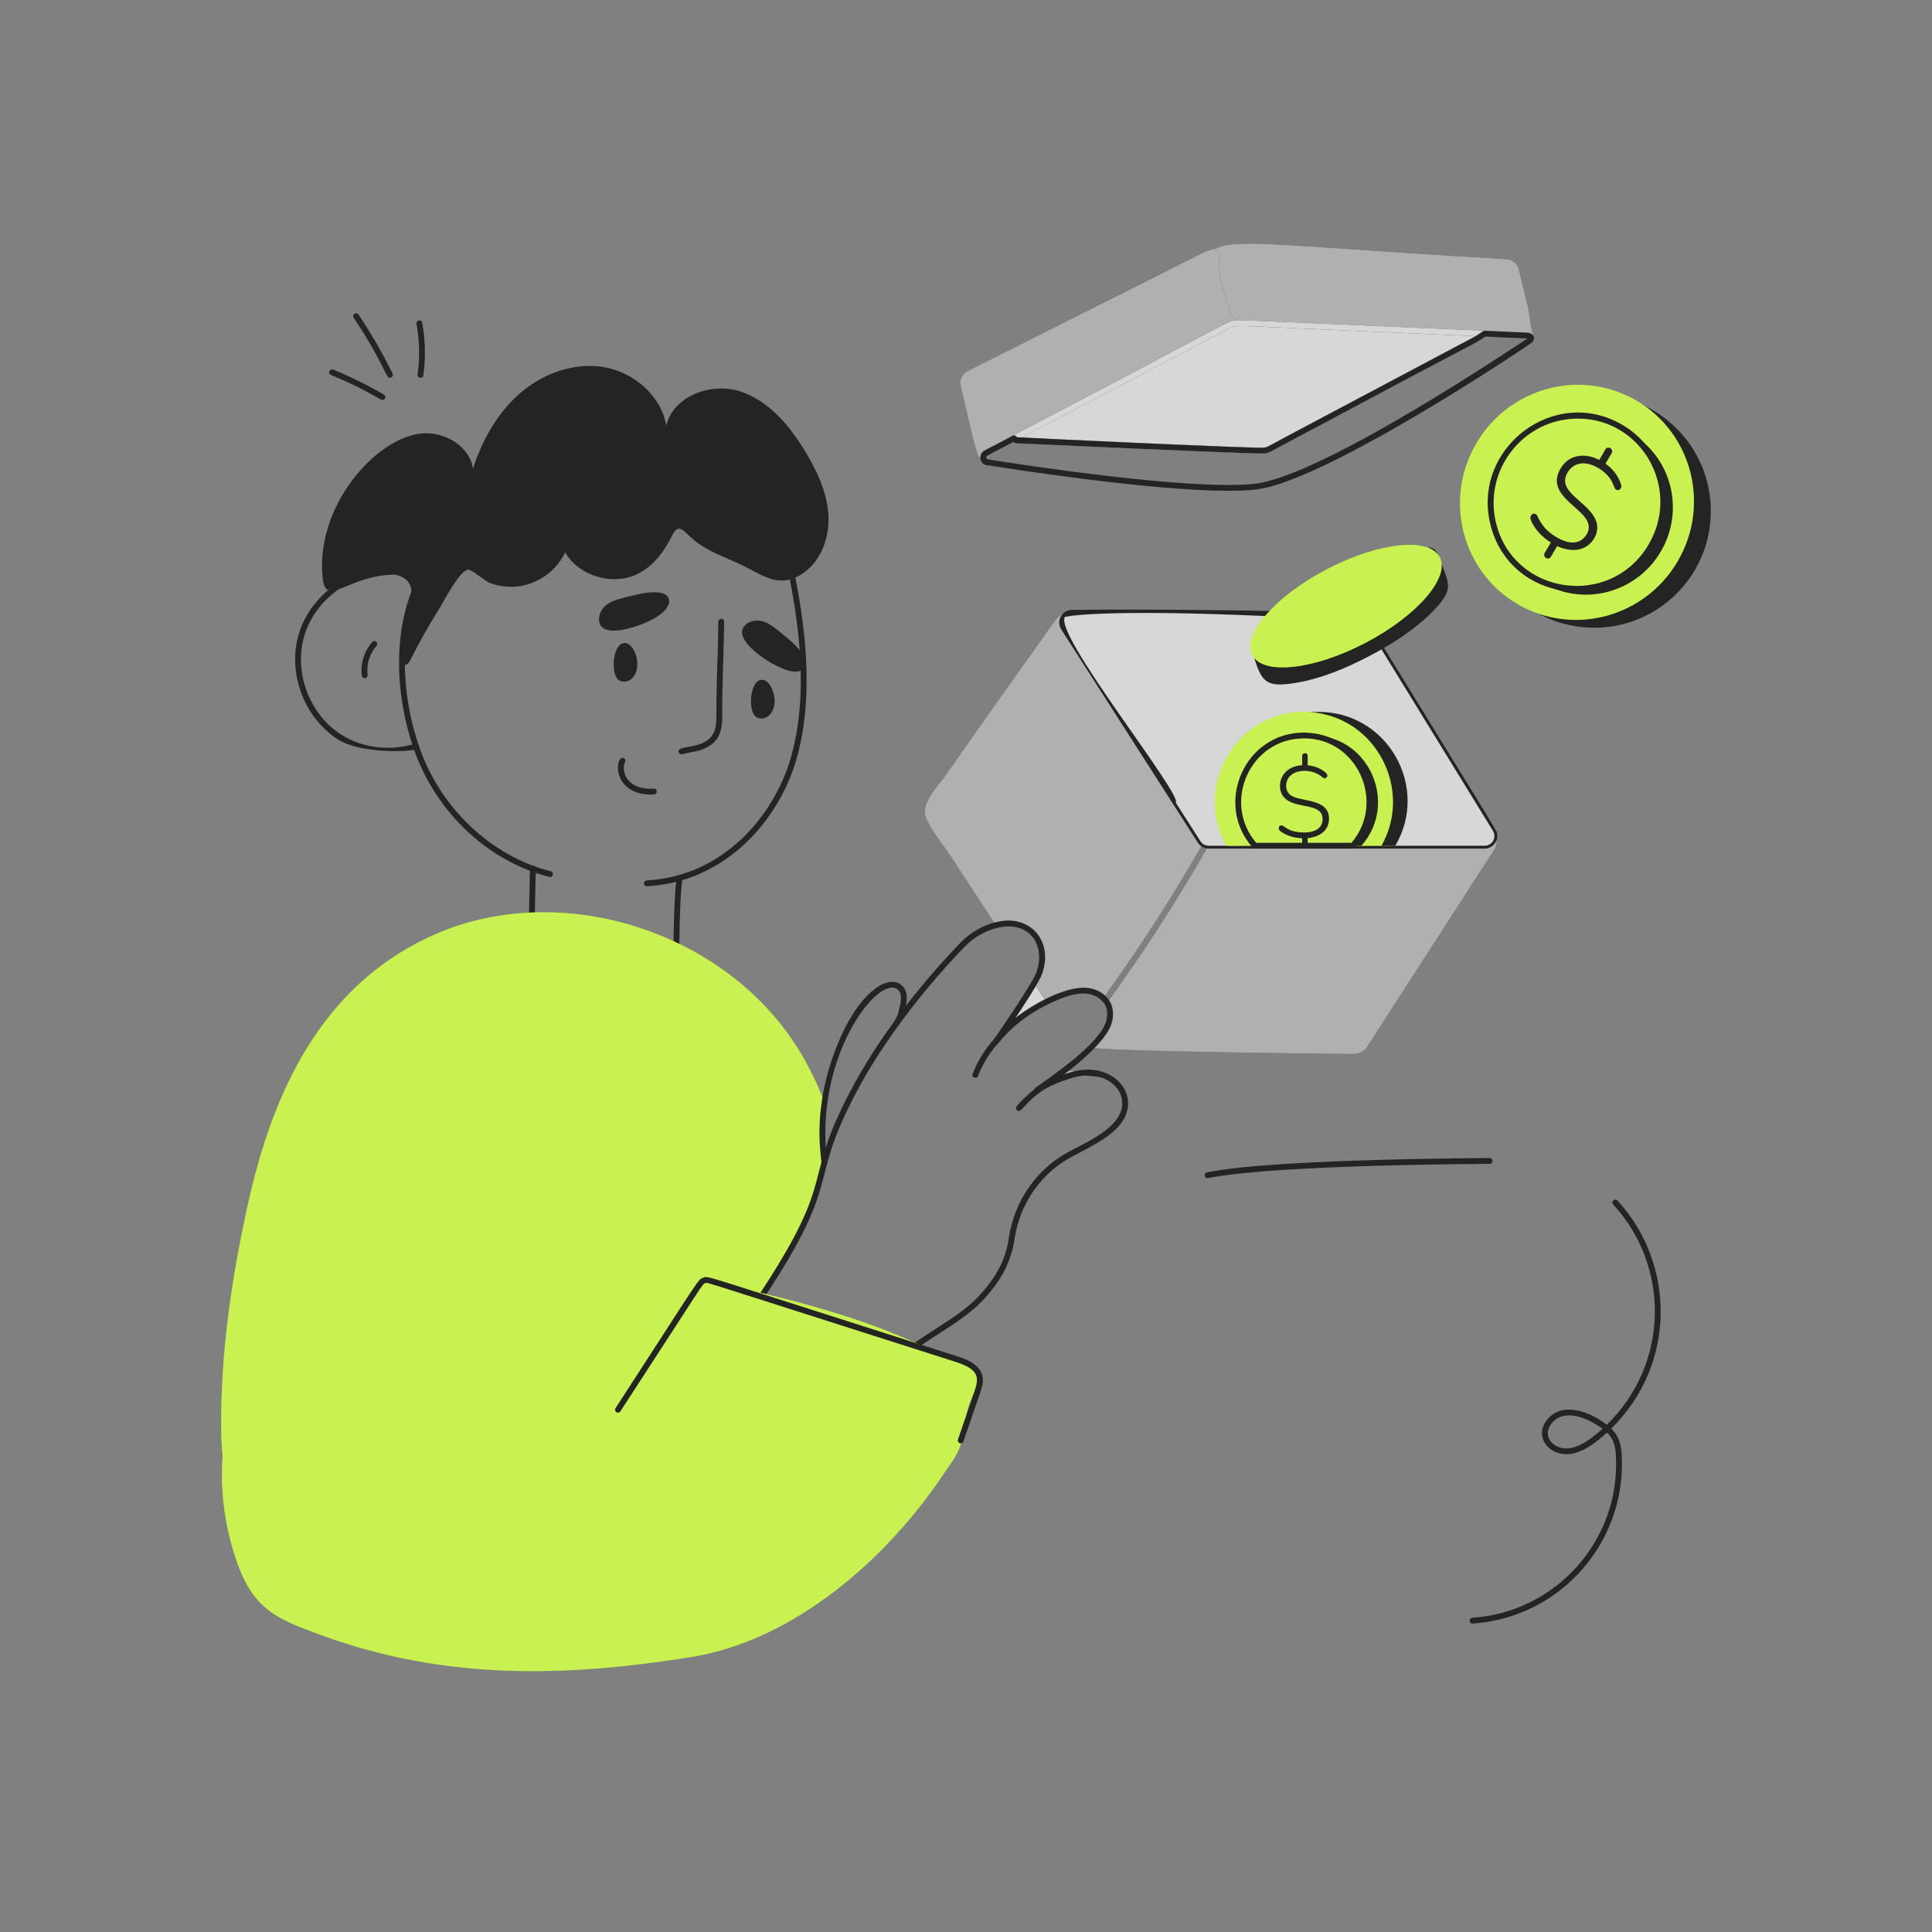 <svg width="165" height="165" viewBox="0 0 165 165" fill="none" xmlns="http://www.w3.org/2000/svg">
<rect x="0" y="0" width="165" height="165" fill="#808080" stroke="none"/>
<g opacity="0.56">
<path d="M92.829 91.607C91.575 91.607 89.67 92.408 88.565 93.108C89.37 92.541 90.185 91.975 90.97 91.378C91.587 91.458 92.213 91.538 92.829 91.607Z" fill="#242422"/>
<path d="M92.829 91.607C91.575 91.607 89.67 92.408 88.565 93.108C89.37 92.541 90.185 91.975 90.97 91.378C91.587 91.458 92.213 91.538 92.829 91.607Z" fill="white" fill-opacity="0.82"/>
</g>
<path d="M88.326 83.954C88.674 84.49 89.032 85.027 89.38 85.564C87.71 86.369 86.219 87.492 85.056 88.953C85.354 88.516 87.392 85.574 88.326 83.954Z" fill="#242422"/>
<path d="M88.326 83.954C88.674 84.49 89.032 85.027 89.38 85.564C87.71 86.369 86.219 87.492 85.056 88.953C85.354 88.516 87.392 85.574 88.326 83.954Z" fill="white" fill-opacity="0.82"/>
<path d="M127.607 71.271C127.696 71.748 127.329 72.225 126.792 72.225H103.226C102.947 72.225 102.679 72.086 102.52 71.848C86.515 46.867 92.035 55.483 90.841 53.619C90.503 53.082 90.861 52.386 91.487 52.347C90.99 52.297 90.473 52.486 90.165 52.913C87.517 56.634 83.738 61.937 80.832 66.103C80.146 67.087 78.586 68.608 79.083 69.84C79.54 70.973 80.514 72.086 81.18 73.12C81.2 73.15 81.21 73.17 81.24 73.2C82.293 74.82 83.357 76.44 84.42 78.05C84.629 78.368 84.848 78.696 85.056 79.014C88.165 78.236 90.086 80.939 88.326 83.954C88.674 84.491 89.032 85.027 89.38 85.564C89.814 85.347 90.243 85.156 90.583 85.027C91.82 84.557 93.293 84.299 94.23 85.236C97.222 81.091 100.025 76.768 102.56 72.345C102.726 72.059 103.159 72.315 102.997 72.593C100.423 77.066 97.59 81.439 94.558 85.634C94.828 86.037 94.926 86.794 94.608 87.562C94.269 88.381 93.626 88.972 93.167 89.47C94.716 89.818 114.881 90.01 115.56 90.017C116.067 90.017 116.525 89.778 116.773 89.381C117.403 88.404 113.743 94.078 127.627 72.553C127.905 72.126 127.865 71.639 127.607 71.271Z" fill="#242422"/>
<path d="M127.607 71.271C127.696 71.748 127.329 72.225 126.792 72.225H103.226C102.947 72.225 102.679 72.086 102.52 71.848C86.515 46.867 92.035 55.483 90.841 53.619C90.503 53.082 90.861 52.386 91.487 52.347C90.99 52.297 90.473 52.486 90.165 52.913C87.517 56.634 83.738 61.937 80.832 66.103C80.146 67.087 78.586 68.608 79.083 69.84C79.54 70.973 80.514 72.086 81.18 73.12C81.2 73.15 81.21 73.17 81.24 73.2C82.293 74.82 83.357 76.44 84.42 78.05C84.629 78.368 84.848 78.696 85.056 79.014C88.165 78.236 90.086 80.939 88.326 83.954C88.674 84.491 89.032 85.027 89.38 85.564C89.814 85.347 90.243 85.156 90.583 85.027C91.82 84.557 93.293 84.299 94.23 85.236C97.222 81.091 100.025 76.768 102.56 72.345C102.726 72.059 103.159 72.315 102.997 72.593C100.423 77.066 97.59 81.439 94.558 85.634C94.828 86.037 94.926 86.794 94.608 87.562C94.269 88.381 93.626 88.972 93.167 89.47C94.716 89.818 114.881 90.01 115.56 90.017C116.067 90.017 116.525 89.778 116.773 89.381C117.403 88.404 113.743 94.078 127.627 72.553C127.905 72.126 127.865 71.639 127.607 71.271Z" fill="white" fill-opacity="0.64"/>
<path d="M126.791 72.474H103.225C102.858 72.474 102.517 72.291 102.313 71.985C86.305 46.999 91.826 55.617 90.632 53.752C90.169 53.019 90.707 52.088 91.557 52.088C97.788 52.014 105.709 52.094 115.765 52.326C116.133 52.326 116.473 52.52 116.668 52.845C128.671 72.382 127.842 70.925 127.855 71.247C127.959 71.876 127.468 72.474 126.791 72.474ZM91.024 52.908C90.93 53.093 90.94 53.309 91.051 53.486C103.299 72.395 102.597 71.977 103.225 71.977C128.071 71.9 126.914 72.163 127.242 71.769C127.427 71.546 127.358 71.371 127.358 71.271C127.358 71.225 127.335 71.157 127.294 71.09C115.659 52.337 116.352 52.823 115.759 52.823C105.719 52.591 97.814 52.515 91.587 52.585C91.486 52.614 91.194 52.577 91.024 52.908Z" fill="#242422"/>
<path d="M104.896 27.806L86.607 37.428C84.346 38.7 84.041 38.609 83.973 39.018C83.963 39.028 83.943 39.028 83.933 39.038C83.509 39.192 83.548 39.471 82.045 32.935C81.926 32.438 82.174 31.921 82.631 31.692C83.034 31.481 102.063 21.936 102.808 21.554C103.146 21.395 103.524 21.296 103.892 21.216L103.902 21.206C104.284 21.13 104.469 21.102 104.538 21.515C104.607 21.932 104.597 22.339 104.597 22.757C104.607 22.906 104.657 23.025 104.687 23.164C104.702 23.233 104.994 25.113 105.005 25.182C105.055 25.49 105.074 25.749 105.243 26.037C105.363 26.246 105.502 26.434 105.562 26.683C105.621 26.902 105.721 27.11 105.77 27.339V27.349C105.878 27.725 105.532 27.488 104.896 27.806Z" fill="#242422"/>
<path d="M104.896 27.806L86.607 37.428C84.346 38.7 84.041 38.609 83.973 39.018C83.963 39.028 83.943 39.028 83.933 39.038C83.509 39.192 83.548 39.471 82.045 32.935C81.926 32.438 82.174 31.921 82.631 31.692C83.034 31.481 102.063 21.936 102.808 21.554C103.146 21.395 103.524 21.296 103.892 21.216L103.902 21.206C104.284 21.13 104.469 21.102 104.538 21.515C104.607 21.932 104.597 22.339 104.597 22.757C104.607 22.906 104.657 23.025 104.687 23.164C104.702 23.233 104.994 25.113 105.005 25.182C105.055 25.49 105.074 25.749 105.243 26.037C105.363 26.246 105.502 26.434 105.562 26.683C105.621 26.902 105.721 27.11 105.77 27.339V27.349C105.878 27.725 105.532 27.488 104.896 27.806Z" fill="white" fill-opacity="0.64"/>
<path d="M130.708 29.009C130.808 28.91 130.8 28.72 130.479 28.661C130.247 28.634 119.21 28.172 117.012 28.065C105.646 27.392 106.257 27.532 105.77 27.349C105.249 27.132 105.092 26.886 104.955 26.365C104.495 24.818 104.013 23.601 104.14 22.071C104.16 21.912 104.23 21.743 104.08 21.604C104.031 21.554 103.951 21.535 103.882 21.495C103.759 21.413 103.741 21.291 103.892 21.216L103.902 21.207C105.715 20.323 109.89 21.034 128.69 22.141C129.177 22.171 129.585 22.518 129.704 22.986C129.853 23.612 130.012 24.228 130.161 24.854C130.87 27.688 130.358 25.89 130.937 28.78C130.967 29.019 130.855 29.072 130.708 29.009Z" fill="#242422"/>
<path d="M130.708 29.009C130.808 28.91 130.8 28.72 130.479 28.661C130.247 28.634 119.21 28.172 117.012 28.065C105.646 27.392 106.257 27.532 105.77 27.349C105.249 27.132 105.092 26.886 104.955 26.365C104.495 24.818 104.013 23.601 104.14 22.071C104.16 21.912 104.23 21.743 104.08 21.604C104.031 21.554 103.951 21.535 103.882 21.495C103.759 21.413 103.741 21.291 103.892 21.216L103.902 21.207C105.715 20.323 109.89 21.034 128.69 22.141C129.177 22.171 129.585 22.518 129.704 22.986C129.853 23.612 130.012 24.228 130.161 24.854C130.87 27.688 130.358 25.89 130.937 28.78C130.967 29.019 130.855 29.072 130.708 29.009Z" fill="white" fill-opacity="0.64"/>
<path d="M126.801 28.492C126.553 28.651 126.294 28.82 126.036 28.989C125.077 29.443 108.477 38.415 107.917 38.481C107.124 38.572 87.916 37.616 87.004 37.616C86.904 37.616 86.855 37.663 86.726 37.576C86.686 37.546 86.646 37.477 86.606 37.427C105.904 27.409 104.752 27.587 105.929 27.587C107.364 27.645 126.542 28.48 126.801 28.492Z" fill="#242422"/>
<path d="M126.801 28.492C126.553 28.651 126.294 28.82 126.036 28.989C125.077 29.443 108.477 38.415 107.917 38.481C107.124 38.572 87.916 37.616 87.004 37.616C86.904 37.616 86.855 37.663 86.726 37.576C86.686 37.546 86.646 37.477 86.606 37.427C105.904 27.409 104.752 27.587 105.929 27.587C107.364 27.645 126.542 28.48 126.801 28.492Z" fill="white" fill-opacity="0.82"/>
<path d="M87.194 37.874C87.192 37.887 87.124 37.871 87.085 37.869L87.004 37.865C86.775 37.892 86.619 37.873 86.444 37.626L86.255 37.391L86.491 37.208C105.534 27.272 104.739 27.415 105.652 27.349C105.802 27.332 104.379 27.259 127.596 28.278L126.936 28.701C125.29 29.756 128.181 28.06 113.221 36.066C107.891 38.868 108.53 38.659 107.945 38.728C107.307 38.801 87.293 37.88 87.194 37.874ZM87.232 37.379C87.334 37.384 107.243 38.309 107.888 38.234C108.363 38.178 107.817 38.343 112.989 35.627C123.539 30.025 125.864 28.807 126.018 28.706C104.47 27.797 105.699 27.682 105.006 28.028L87.232 37.379Z" fill="#242422"/>
<path d="M87.194 37.874C87.192 37.887 87.124 37.871 87.085 37.869L87.004 37.865C86.775 37.892 86.619 37.873 86.444 37.626L86.255 37.391L86.491 37.208C105.534 27.272 104.739 27.415 105.652 27.349C105.802 27.332 104.379 27.259 127.596 28.278L126.936 28.701C125.29 29.756 128.181 28.06 113.221 36.066C107.891 38.868 108.53 38.659 107.945 38.728C107.307 38.801 87.293 37.88 87.194 37.874ZM87.232 37.379C87.334 37.384 107.243 38.309 107.888 38.234C108.363 38.178 107.817 38.343 112.989 35.627C123.539 30.025 125.864 28.807 126.018 28.706C104.47 27.797 105.699 27.682 105.006 28.028L87.232 37.379Z" fill="white" fill-opacity="0.82"/>
<path d="M104.909 41.915C98.404 41.915 86.796 40.123 84.271 39.721C83.784 39.632 83.575 39.093 83.836 38.7C83.984 38.449 84.187 38.457 86.487 37.21C86.593 37.153 86.725 37.178 86.8 37.272L86.849 37.339C86.916 37.366 107.22 38.312 107.888 38.234C108.363 38.179 107.817 38.344 112.989 35.627C113.089 35.574 125.83 28.812 125.93 28.764C126.662 28.278 126.704 28.239 126.814 28.244C126.856 28.246 130.446 28.407 130.508 28.414C131.054 28.512 131.116 28.948 130.886 29.183C130.884 29.192 130.857 29.221 130.814 29.264C130.477 29.541 118.112 37.818 110.802 40.759C108.388 41.721 107.487 41.915 104.909 41.915ZM86.544 37.746C86.217 37.917 84.176 38.989 84.306 38.92C84.193 38.987 84.192 39.201 84.355 39.23C87.204 39.684 101.718 41.923 107.173 41.315C113.118 40.626 130.06 29.136 130.312 28.999C130.362 28.972 130.415 28.943 130.461 28.911C125.544 28.683 127.233 28.762 126.869 28.744C125.394 29.693 127.995 28.166 113.221 36.066C107.891 38.868 108.53 38.659 107.945 38.728C107.29 38.803 87.295 37.88 87.194 37.875C87.192 37.887 87.124 37.872 87.085 37.869L87.004 37.865C86.866 37.882 86.761 37.9 86.587 37.783C86.571 37.771 86.557 37.759 86.544 37.746Z" fill="#242422"/>
<path d="M84.266 39.719C83.857 39.645 83.681 39.281 83.925 39.119C84.036 39.045 84.187 39.072 84.266 39.182C84.274 39.195 84.305 39.221 84.356 39.23C84.676 39.289 84.593 39.772 84.266 39.719Z" fill="#242422"/>
<path d="M103.072 100.128C108.925 98.902 128.795 98.9 127.217 98.9C127.545 98.9 127.547 99.395 127.219 99.397C110.156 99.524 104.719 100.29 103.174 100.614C102.858 100.686 102.747 100.196 103.072 100.128Z" fill="#242422"/>
<path d="M126.796 72.229H103.225C102.944 72.229 102.674 72.089 102.524 71.848L100.41 68.542C101.021 67.861 89.955 54.173 90.949 52.682C93.434 52.185 103.373 52.185 116.538 53.105L127.507 70.966C127.847 71.517 127.447 72.229 126.796 72.229Z" fill="#242422"/>
<path d="M126.796 72.229H103.225C102.944 72.229 102.674 72.089 102.524 71.848L100.41 68.542C101.021 67.861 89.955 54.173 90.949 52.682C93.434 52.185 103.373 52.185 116.538 53.105L127.507 70.966C127.847 71.517 127.447 72.229 126.796 72.229Z" fill="white" fill-opacity="0.82"/>
<path d="M136.147 53.611C141.65 53.611 146.111 49.15 146.111 43.647C146.111 38.144 141.65 33.683 136.147 33.683C130.644 33.683 126.183 38.144 126.183 43.647C126.183 49.15 130.644 53.611 136.147 53.611Z" fill="#242422"/>
<path d="M143.278 47.938C146.087 43.143 144.515 37 139.767 34.218C135.019 31.436 128.892 33.069 126.083 37.865C123.273 42.66 124.845 48.803 129.593 51.585C134.341 54.367 140.468 52.734 143.278 47.938Z" fill="#AEEA00"/>
<path d="M143.278 47.938C146.087 43.143 144.515 37 139.767 34.218C135.019 31.436 128.892 33.069 126.083 37.865C123.273 42.66 124.845 48.803 129.593 51.585C134.341 54.367 140.468 52.734 143.278 47.938Z" fill="white" fill-opacity="0.32"/>
<path d="M141.842 47.098C143.914 43.562 142.755 39.032 139.253 36.98C135.752 34.929 131.233 36.133 129.162 39.669C127.09 43.205 128.249 47.735 131.751 49.786C135.253 51.838 139.771 50.634 141.842 47.098Z" fill="#242422"/>
<path d="M141.021 46.616C143.092 43.08 141.933 38.55 138.431 36.499C134.93 34.447 130.412 35.651 128.34 39.187C126.268 42.723 127.427 47.253 130.929 49.304C134.431 51.356 138.949 50.152 141.021 46.616Z" fill="#AEEA00"/>
<path d="M141.021 46.616C143.092 43.08 141.933 38.55 138.431 36.499C134.93 34.447 130.412 35.651 128.34 39.187C126.268 42.723 127.427 47.253 130.929 49.304C134.431 51.356 138.949 50.152 141.021 46.616Z" fill="white" fill-opacity="0.32"/>
<path d="M127.303 44.864C125.63 38.325 132.715 32.861 138.557 36.284C142.171 38.401 143.372 43.093 141.235 46.742C137.801 52.6 128.985 51.436 127.303 44.864ZM134.756 35.749C130.059 35.749 126.626 40.21 127.785 44.741C129.351 50.863 137.582 51.994 140.806 46.49C143.599 41.722 140.199 35.749 134.756 35.749Z" fill="#242422"/>
<path d="M131.89 47.468C131.829 47.262 131.958 47.222 132.534 46.188L132.595 46.424C131.222 45.62 130.648 44.44 130.708 44.148C130.772 43.851 131.147 43.726 131.305 44.085C131.442 44.396 131.631 44.704 131.873 45.01C132.317 45.571 133.332 46.214 134.056 46.315C134.707 46.406 135.204 46.15 135.509 45.629C136.685 43.622 131.682 42.736 133.278 40.011C133.989 38.797 135.399 38.63 136.673 39.326L136.509 39.403C137.128 38.399 137.091 38.282 137.299 38.236C137.563 38.175 137.781 38.457 137.647 38.686L137.044 39.716L137.014 39.539C137.63 39.917 138.249 40.637 138.458 41.436C138.527 41.705 138.275 41.968 138.011 41.813C137.763 41.668 137.841 40.755 136.467 39.95C135.493 39.38 134.428 39.41 133.872 40.359C132.87 42.07 135.78 42.837 136.342 44.581C136.627 45.464 136.028 46.434 135.291 46.773C134.5 47.137 133.617 46.961 132.833 46.563L133.074 46.492C132.44 47.525 132.473 47.639 132.271 47.692C132.123 47.73 131.941 47.64 131.89 47.468Z" fill="#242422"/>
<path d="M119.162 72.228H106.06C103.107 67.249 106.682 60.799 112.611 60.799C118.551 60.799 122.106 67.264 119.162 72.228Z" fill="#242422"/>
<path d="M117.98 72.229H104.737C101.757 66.977 105.888 60.271 112.02 60.829C117.595 61.317 120.668 67.493 117.98 72.229Z" fill="#AEEA00"/>
<path d="M117.98 72.229H104.737C101.757 66.977 105.888 60.271 112.02 60.829C117.595 61.317 120.668 67.493 117.98 72.229Z" fill="white" fill-opacity="0.32"/>
<path d="M116.267 72.229H107.903C104.718 68.645 107.211 62.812 112.08 62.812C116.925 62.812 119.467 68.629 116.267 72.229Z" fill="#242422"/>
<path d="M115.536 72.229H107.171C103.971 68.628 106.516 62.812 111.359 62.812C111.479 62.812 111.599 62.812 111.719 62.833C116.401 63.121 118.615 68.765 115.536 72.229Z" fill="#AEEA00"/>
<path d="M115.536 72.229H107.171C103.971 68.628 106.516 62.812 111.359 62.812C111.479 62.812 111.599 62.812 111.719 62.833C116.401 63.121 118.615 68.765 115.536 72.229Z" fill="white" fill-opacity="0.32"/>
<path d="M115.648 72.477H107.06L106.986 72.394C103.646 68.636 106.297 62.564 111.359 62.564C111.493 62.564 111.627 62.565 111.76 62.587C116.59 62.883 118.951 68.762 115.722 72.394L115.648 72.477ZM107.284 71.98H115.423C118.388 68.504 115.896 63.02 111.359 63.061C106.776 63.061 104.332 68.517 107.284 71.98Z" fill="#242422"/>
<path d="M110.117 67.821C109.739 67.444 109.72 66.638 110.267 66.189C110.876 65.688 112.163 65.68 112.962 66.399C113.224 66.618 113.505 66.272 113.282 66.048C112.818 65.606 112.181 65.386 111.68 65.367C111.662 64.541 111.72 64.511 111.619 64.386C111.461 64.258 111.209 64.34 111.209 64.556V65.357C110.848 65.367 110.538 65.457 110.257 65.598C109.149 66.151 109.087 67.547 109.706 68.142C110.663 69.136 112.952 68.513 112.952 69.945C112.952 70.788 112.231 71.097 111.379 71.097C109.963 71.097 109.701 70.486 109.426 70.486C109.232 70.486 109.107 70.748 109.325 70.967C109.732 71.288 110.396 71.565 111.209 71.588V72.229H111.68V71.578C112.673 71.49 113.503 70.95 113.503 69.915C113.503 68.061 110.818 68.563 110.117 67.821Z" fill="#242422"/>
<path d="M109.807 54.183C109.694 54.35 109.74 54.529 109.536 54.662C109.325 54.8 108.636 54.902 107.951 55.026C107.596 55.089 106.978 55.013 106.952 55.519C106.946 55.639 106.981 55.758 107.017 55.873C107.739 58.25 108.068 58.744 110.651 58.321C112.846 57.962 114.973 57.059 116.933 56.035C118.785 55.068 120.606 53.918 122.117 52.463C122.623 51.975 123.125 51.439 123.463 50.817C123.863 50.082 123.578 49.377 123.295 48.605C122.949 47.659 122.843 47.271 122.583 47.004C122.384 46.8 122.063 46.688 121.808 46.815C121.615 46.912 121.506 47.117 121.401 47.306C121.129 47.799 120.808 48.266 120.445 48.696C119.947 49.286 118.513 49.387 117.785 49.648C113.605 51.147 110.049 53.826 109.807 54.183Z" fill="#242422"/>
<path d="M116.6 54.913C121.021 52.603 123.869 49.322 122.961 47.584C122.053 45.846 117.733 46.309 113.312 48.619C108.891 50.929 106.043 54.211 106.951 55.949C107.859 57.687 112.179 57.223 116.6 54.913Z" fill="#AEEA00"/>
<path d="M116.6 54.913C121.021 52.603 123.869 49.322 122.961 47.584C122.053 45.846 117.733 46.309 113.312 48.619C108.891 50.929 106.043 54.211 106.951 55.949C107.859 57.687 112.179 57.223 116.6 54.913Z" fill="white" fill-opacity="0.32"/>
<path d="M57.684 83.386C57.679 83.386 57.674 83.386 57.669 83.385C57.532 83.377 57.428 83.26 57.435 83.123C57.577 80.602 57.487 77.463 57.78 74.953C57.819 74.631 58.312 74.682 58.274 75.011C57.984 77.485 58.073 80.643 57.931 83.151C57.924 83.283 57.815 83.386 57.684 83.386Z" fill="#242422"/>
<path d="M45.309 84.153H45.303C45.166 84.15 45.057 84.036 45.06 83.899C45.12 81.135 45.194 77.219 45.259 74.178C45.262 74.043 45.373 73.935 45.508 73.935H45.513C45.65 73.938 45.759 74.052 45.756 74.189C45.683 77.626 45.631 80.481 45.557 83.909C45.554 84.045 45.444 84.153 45.309 84.153Z" fill="#242422"/>
<path d="M70.515 130.888C68.368 132.041 65.873 132.349 63.438 132.568C54.321 133.393 45.687 133.363 36.343 133.015C32.268 132.856 27.567 133.085 23.73 131.415C20.073 129.824 18.989 126.445 18.9 122.688C18.761 115.989 19.755 109.18 21.215 102.66C23.313 93.228 27.438 84.352 36.592 80.048C47.545 74.889 61.987 79.432 68.269 89.749C69.114 91.15 69.829 92.621 70.425 94.142C70.177 95.852 70.177 97.591 70.406 99.301C70.326 99.579 70.257 99.857 70.187 100.135C68.428 107.59 62.732 113.186 59.144 119.736C58.647 120.64 56.62 123.046 57.405 124.05C57.653 124.368 58.021 124.557 58.389 124.735C67.27 129.282 68.113 129.761 69.71 130.083C70.157 130.172 70.624 130.222 71.032 130.033C71.956 129.616 72.374 125.471 72.702 124.398C73.348 122.33 74.063 120.263 75.087 118.354C75.326 123.672 74.481 128.751 70.515 130.888Z" fill="#AEEA00"/>
<path d="M70.515 130.888C68.368 132.041 65.873 132.349 63.438 132.568C54.321 133.393 45.687 133.363 36.343 133.015C32.268 132.856 27.567 133.085 23.73 131.415C20.073 129.824 18.989 126.445 18.9 122.688C18.761 115.989 19.755 109.18 21.215 102.66C23.313 93.228 27.438 84.352 36.592 80.048C47.545 74.889 61.987 79.432 68.269 89.749C69.114 91.15 69.829 92.621 70.425 94.142C70.177 95.852 70.177 97.591 70.406 99.301C70.326 99.579 70.257 99.857 70.187 100.135C68.428 107.59 62.732 113.186 59.144 119.736C58.647 120.64 56.62 123.046 57.405 124.05C57.653 124.368 58.021 124.557 58.389 124.735C67.27 129.282 68.113 129.761 69.71 130.083C70.157 130.172 70.624 130.222 71.032 130.033C71.956 129.616 72.374 125.471 72.702 124.398C73.348 122.33 74.063 120.263 75.087 118.354C75.326 123.672 74.481 128.751 70.515 130.888Z" fill="white" fill-opacity="0.32"/>
<path d="M28.833 63.131C25.929 61.263 24.513 57.369 25.54 54.072C26.558 50.776 29.919 48.39 33.368 48.45C34.302 48.482 35.242 48.723 36.019 49.128C36.267 49.238 36.188 49.603 35.926 49.603H35.916C35.876 49.603 35.836 49.594 35.8 49.575C35.086 49.199 34.217 48.976 33.353 48.947C33.293 48.945 33.234 48.945 33.174 48.945C30.008 48.945 26.951 51.184 26.015 54.219C25.052 57.31 26.379 60.962 29.103 62.713C30.912 63.885 33.286 64.183 35.455 63.51C35.77 63.413 35.915 63.887 35.602 63.984C34.79 64.236 30.728 64.359 28.833 63.131Z" fill="#242422"/>
<path d="M30.901 57.706C30.769 56.68 31.101 55.605 31.787 54.829C32.005 54.582 32.377 54.912 32.159 55.158C31.567 55.828 31.28 56.757 31.394 57.642C31.412 57.778 31.315 57.903 31.179 57.921C31.047 57.939 30.919 57.843 30.901 57.706Z" fill="#242422"/>
<path d="M46.915 74.894C41.702 73.567 37.283 69.425 35.381 64.086C33.796 59.634 33.205 53.115 36.298 48.167C36.474 47.889 36.894 48.153 36.719 48.43C33.72 53.229 34.303 59.577 35.849 63.919C37.696 69.104 41.983 73.126 47.037 74.413C47.357 74.495 47.231 74.977 46.915 74.894Z" fill="#242422"/>
<path d="M55.247 75.686C54.927 75.686 54.914 75.207 55.234 75.189C61.783 74.839 66.142 69.642 67.558 64.646C69.126 59.114 68.156 52.883 67.29 48.677C67.223 48.358 67.71 48.249 67.776 48.577C68.653 52.834 69.635 59.145 68.036 64.782C66.572 69.948 62.054 75.322 55.26 75.686C55.256 75.686 55.252 75.686 55.247 75.686Z" fill="#242422"/>
<path d="M57.957 64.238C57.807 63.685 59.243 63.964 60.302 63.294C61.364 62.627 61.163 61.49 61.183 60.104C61.242 56.344 61.292 56.836 61.351 53.088C61.353 52.951 61.464 52.865 61.603 52.844C61.741 52.846 61.85 52.959 61.848 53.096C61.805 55.829 61.667 59.011 61.68 60.702C61.691 61.885 61.7 63.002 60.567 63.715C59.757 64.227 59.059 64.194 58.262 64.412C58.127 64.448 57.992 64.368 57.957 64.238Z" fill="#242422"/>
<path d="M53.538 67.203C52.386 66.23 52.744 64.487 53.272 64.743C53.396 64.803 53.447 64.952 53.388 65.075C53.123 65.621 53.325 66.373 53.859 66.824C54.498 67.364 55.363 67.39 55.821 67.353C56.145 67.328 56.188 67.823 55.857 67.849C54.827 67.923 54.046 67.634 53.538 67.203Z" fill="#242422"/>
<path d="M68.645 48.91C66.67 50.302 65.317 49.24 63.578 48.366C61.734 47.441 60.177 47.115 58.624 45.536C58.059 44.961 57.73 45.065 57.437 45.671C56.793 47.003 55.877 48.268 54.569 48.959C52.438 50.084 49.492 49.253 48.264 47.179C47.204 49.418 44.492 50.778 41.83 49.784C41.42 49.631 40.3 48.628 39.975 48.655C39.242 48.717 37.852 51.456 37.42 52.136C36.54 53.524 35.747 54.975 35.011 56.444C34.829 56.809 34.441 56.947 34.425 56.486C34.397 55.699 34.433 54.911 34.506 54.127C34.684 52.224 36.249 49.598 33.741 49.08C29.801 49.08 27.857 51.913 27.568 49.445C26.849 43.314 32.106 37.306 36.087 37.013C38.009 36.871 40.112 38.115 40.392 40.022C41.193 37.57 42.496 35.229 44.453 33.549C46.41 31.869 49.075 30.917 51.615 31.362C54.155 31.808 56.453 33.803 56.906 36.342C57.502 33.819 60.713 32.638 63.185 33.419C65.657 34.201 67.438 36.354 68.778 38.573C69.761 40.201 70.603 41.976 70.742 43.873C70.88 45.766 70.202 47.812 68.645 48.91Z" fill="#242422"/>
<path d="M64.171 53.078C63.801 53.196 63.451 53.477 63.386 53.86C63.173 55.121 66.131 57.014 67.514 57.318C68.463 57.526 69.263 56.962 68.614 55.965C68.21 55.345 67.662 54.826 67.091 54.371C66.216 53.675 65.32 52.711 64.171 53.078Z" fill="#242422"/>
<path d="M65.112 58.059C64.06 58.01 63.852 60.577 64.51 61.178C64.796 61.44 65.273 61.408 65.582 61.175C66.709 60.325 65.972 58.099 65.112 58.059Z" fill="#242422"/>
<path d="M51.232 52.441C51.106 52.809 51.124 53.257 51.393 53.538C52.035 54.206 53.85 53.672 54.731 53.341C57.746 52.209 57.582 50.68 56.199 50.594C55.46 50.549 54.717 50.68 54.011 50.868C52.931 51.155 51.623 51.3 51.232 52.441Z" fill="#242422"/>
<path d="M53.387 54.917C52.335 54.868 52.127 57.434 52.785 58.036C53.072 58.298 53.548 58.266 53.858 58.033C54.984 57.183 54.247 54.957 53.387 54.917Z" fill="#242422"/>
<path d="M70.157 99.31C70.109 98.565 69.779 96.862 70.179 94.106C70.611 90.907 72.381 85.975 74.99 84.263C75.724 83.794 76.422 83.725 76.91 84.069C77.697 84.629 77.442 85.709 77.195 86.622C77.183 86.815 77.014 87.075 76.827 87.442C76.719 87.821 76.147 87.532 76.383 87.219L76.679 86.645C76.822 85.946 77.231 84.908 76.623 84.474C74.938 83.285 69.467 90.39 70.651 99.267C70.651 99.624 70.157 99.612 70.157 99.31Z" fill="#242422"/>
<path d="M58.276 124.956C57.872 124.76 57.483 124.552 57.21 124.202C56.285 123.021 58.395 120.586 58.927 119.615C60.176 117.336 61.701 115.139 63.176 113.014C72.069 100.205 68.128 101.845 72.511 93.401C74.855 88.862 78.454 84.201 82.055 80.481C82.861 79.654 83.905 79.048 84.996 78.773C84.996 78.772 85.116 78.743 85.117 78.743C87.958 78.045 90.015 80.37 88.987 83.194C88.698 83.981 87.207 86.216 86.73 86.93C88.147 85.796 90.981 84.213 92.799 84.362C93.531 84.431 94.166 84.745 94.556 85.224C94.584 85.244 94.609 85.272 94.625 85.302C95.029 85.757 95.242 86.681 94.838 87.657C94.269 89.034 92.089 90.858 90.89 91.75C91.713 91.471 92.421 91.288 93.216 91.393C93.876 91.466 93.883 91.444 93.96 91.484C95.206 91.799 96.097 92.708 96.294 93.748C96.642 95.621 95.004 96.835 93.742 97.585C93.156 97.935 92.52 98.284 91.68 98.716C88.977 100.087 87.094 102.745 86.644 105.826C86.332 107.989 85.298 109.637 83.784 111.21C81.167 113.849 76.843 115.139 75.313 118.458C74.269 120.404 73.555 122.498 72.939 124.471C72.589 125.617 72.227 129.765 71.135 130.259C69.582 130.978 66.591 129.212 58.276 124.956ZM82.412 80.827C78.854 84.503 75.278 89.125 72.953 93.629C68.62 101.97 72.52 100.427 63.584 113.297C59.582 119.063 59.875 119.133 58.854 120.647C56.932 123.5 57.197 123.877 58.498 124.512C66.752 128.735 68.127 129.51 69.759 129.839C70.14 129.915 70.576 129.971 70.928 129.807C71.674 129.47 72.172 125.282 72.464 124.324C73.954 119.555 74.904 118.223 75.067 117.858C76.917 114.555 80.891 113.421 83.429 110.863C84.86 109.376 85.861 107.805 86.152 105.755C86.626 102.514 88.608 99.717 91.454 98.273C93.454 97.244 96.192 95.925 95.805 93.839C95.721 93.391 95.466 92.957 95.088 92.617C94.288 91.928 93.674 91.943 93.162 91.887C93.063 91.891 92.559 91.732 91.374 92.112C90.417 92.425 89.595 92.75 88.698 93.318C88.584 93.388 88.434 93.358 88.358 93.245C88.166 92.958 88.609 92.803 88.708 92.703C90.212 91.647 93.647 89.237 94.379 87.467C94.721 86.639 94.514 85.89 94.234 85.611C94.219 85.596 94.205 85.581 94.193 85.567C93.89 85.174 93.366 84.915 92.756 84.857C92.004 84.796 91.246 85.04 90.671 85.259C88.561 86.082 86.662 87.336 85.251 89.108C85.055 89.355 84.672 89.076 84.851 88.813C85.455 87.936 88.157 84.014 88.52 83.023C88.931 81.895 88.778 80.694 88.131 79.964C86.732 78.36 83.941 79.26 82.412 80.827ZM93.96 91.484C93.936 91.472 93.899 91.458 93.853 91.458C93.893 91.467 93.907 91.47 93.96 91.484Z" fill="#242422"/>
<path d="M93.783 91.945C93.623 91.931 93.83 91.96 92.845 91.855C92.538 91.825 92.552 91.369 92.861 91.359C93.194 91.351 93.522 91.38 93.839 91.454C93.965 91.484 94.047 91.605 94.029 91.733C94.01 91.855 93.905 91.945 93.783 91.945Z" fill="#242422"/>
<path d="M83.065 91.712C83.505 90.593 84.137 89.574 84.944 88.682C85.166 88.439 85.533 88.771 85.313 89.016C84.546 89.862 83.945 90.831 83.527 91.893C83.407 92.2 82.944 92.017 83.065 91.712Z" fill="#242422"/>
<path d="M86.866 94.814C86.761 94.725 86.749 94.569 86.838 94.464C87.616 93.548 88.544 92.788 89.596 92.205C89.887 92.048 90.123 92.481 89.837 92.64C87.453 93.96 87.292 95.175 86.866 94.814Z" fill="#242422"/>
<path d="M53.989 120.679C61.398 110.699 61.194 110.81 61.918 110.411C62.791 109.931 63.866 110.148 64.835 110.377C68.186 111.171 71.569 112.108 74.786 113.291C77.291 114.212 79.646 115.406 82.184 116.24C82.512 116.348 82.853 116.463 83.1 116.705C83.497 117.095 83.552 117.726 83.424 118.268C83.296 118.809 83.016 119.301 82.822 119.823C82.404 120.944 82.394 122.16 82.07 123.304C81.795 124.277 81.112 125.092 80.553 125.93C75.721 133.169 67.797 140.106 59.048 141.514C48.206 143.259 37.907 143.478 27.47 139.66C23.71 138.285 21.704 137.511 20.27 133.501C18.872 129.592 18.555 125.286 19.47 121.229" fill="#AEEA00"/>
<path d="M53.989 120.679C61.398 110.699 61.194 110.81 61.918 110.411C62.791 109.931 63.866 110.148 64.835 110.377C68.186 111.171 71.569 112.108 74.786 113.291C77.291 114.212 79.646 115.406 82.184 116.24C82.512 116.348 82.853 116.463 83.1 116.705C83.497 117.095 83.552 117.726 83.424 118.268C83.296 118.809 83.016 119.301 82.822 119.823C82.404 120.944 82.394 122.16 82.07 123.304C81.795 124.277 81.112 125.092 80.553 125.93C75.721 133.169 67.797 140.106 59.048 141.514C48.206 143.259 37.907 143.478 27.47 139.66C23.71 138.285 21.704 137.511 20.27 133.501C18.872 129.592 18.555 125.286 19.47 121.229" fill="white" fill-opacity="0.32"/>
<path d="M81.969 123.255C81.839 123.211 81.77 123.069 81.814 122.939L83.234 118.799C83.626 117.658 83.624 116.952 81.627 116.315C59.308 109.203 60.473 109.514 60.241 109.583C59.968 109.665 60.297 109.302 52.984 120.533C52.909 120.649 52.755 120.682 52.641 120.606C52.526 120.531 52.493 120.377 52.568 120.262C59.924 108.948 59.581 109.262 60.099 109.107C60.556 108.971 59.191 108.638 81.778 115.841C82.666 116.125 83.711 116.575 83.911 117.548C84.014 118.057 83.842 118.557 83.704 118.96L82.284 123.1C82.239 123.232 82.097 123.299 81.969 123.255Z" fill="#242422"/>
<path d="M30.209 27.145C30.026 26.872 30.439 26.595 30.622 26.869C31.695 28.476 32.672 30.169 33.528 31.902C33.588 32.025 33.538 32.174 33.415 32.235C32.916 32.481 33.102 31.482 30.209 27.145Z" fill="#242422"/>
<path d="M35.665 31.986C35.862 30.543 35.83 29.085 35.571 27.653C35.512 27.326 36.002 27.248 36.06 27.565C36.328 29.049 36.361 30.558 36.158 32.053C36.113 32.381 35.621 32.31 35.665 31.986Z" fill="#242422"/>
<path d="M32.533 34.127C28.8 31.956 27.932 32.185 28.134 31.697C28.186 31.57 28.332 31.508 28.458 31.562C29.942 32.173 31.397 32.892 32.783 33.697C33.067 33.863 32.817 34.292 32.533 34.127Z" fill="#242422"/>
<path d="M125.767 138.657C125.449 138.657 125.433 138.182 125.751 138.161C132.867 137.682 138.331 131.583 138.011 124.446C137.972 123.561 137.842 122.925 137.247 122.345C136.343 123.173 135.142 124.117 133.926 124.193C132.321 124.287 131.082 122.81 132 121.427C133.167 119.669 135.564 120.399 137.232 121.677C142.574 116.461 142.631 108.138 137.774 102.869C137.55 102.627 137.919 102.291 138.139 102.533C143.059 107.869 143.229 116.48 137.609 122.003C138.304 122.689 138.463 123.433 138.508 124.424C138.839 131.82 133.18 138.159 125.784 138.657C125.778 138.657 125.772 138.657 125.767 138.657ZM132.414 121.701C131.729 122.736 132.695 123.78 133.895 123.697C134.957 123.63 136.066 122.744 136.864 122.023C135.442 120.972 133.388 120.233 132.414 121.701Z" fill="#242422"/>
</svg>
